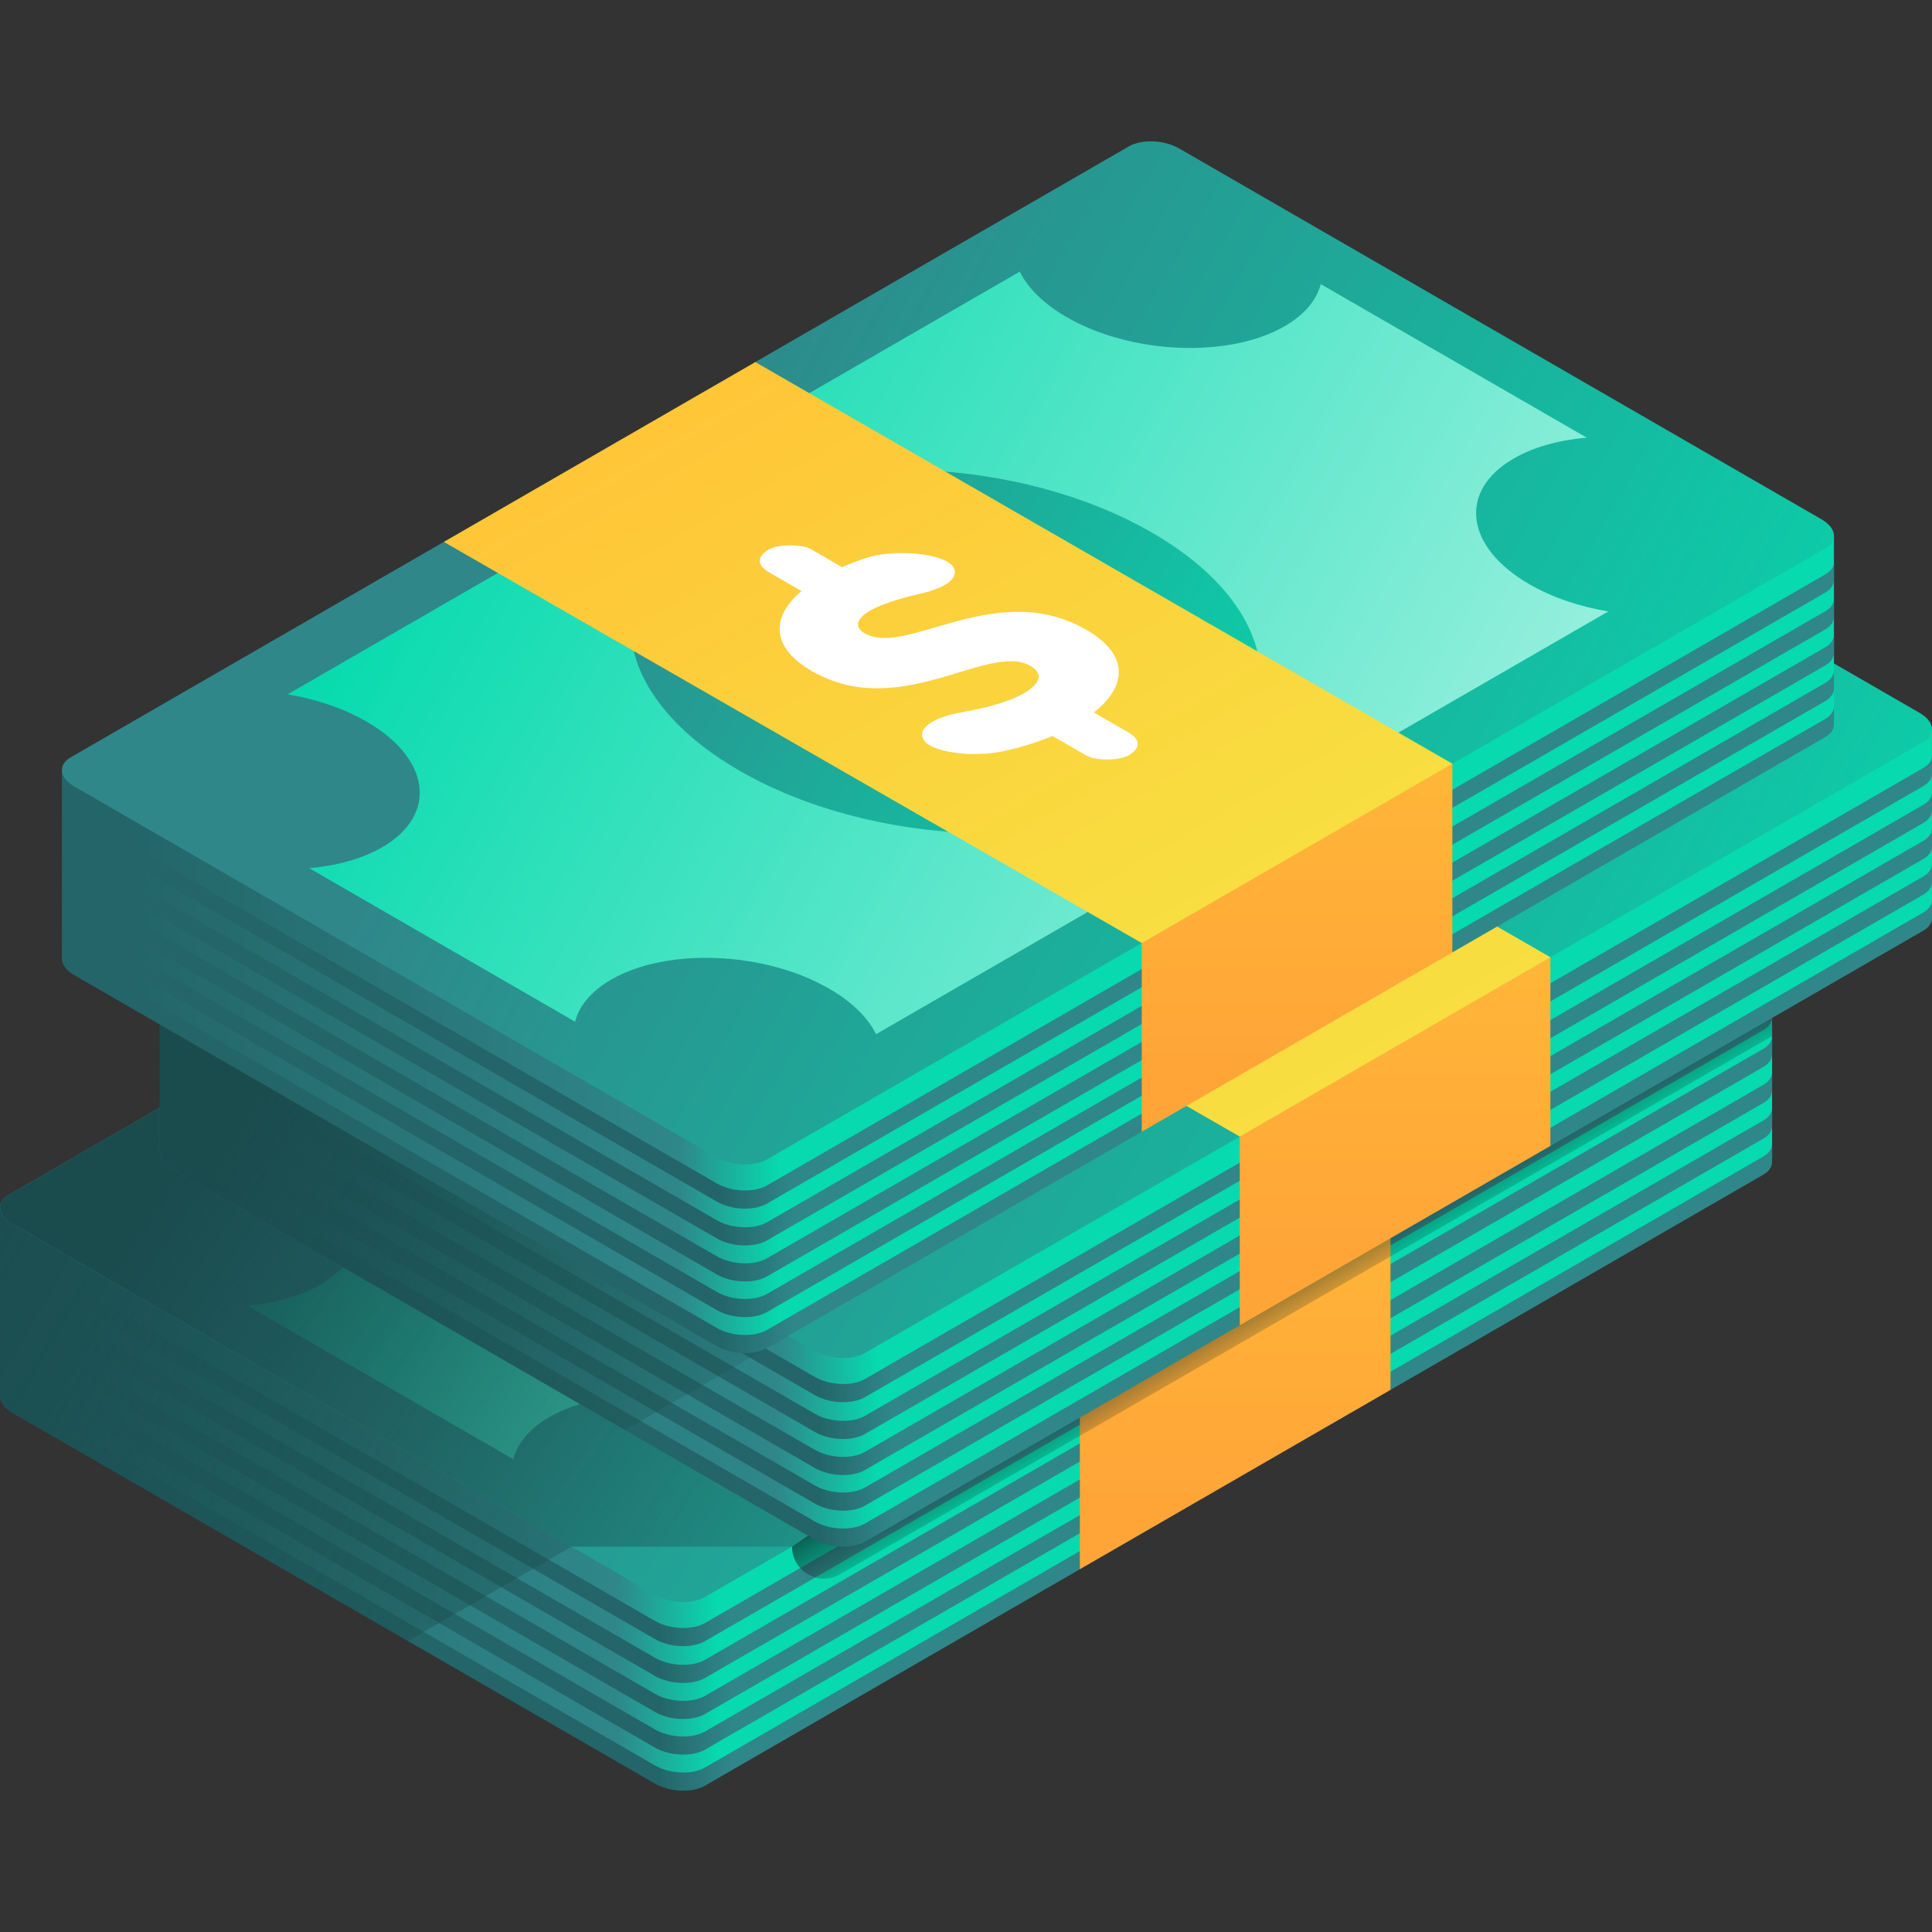 <svg width="358" height="358" viewBox="0 0 358 358" fill="none" xmlns="http://www.w3.org/2000/svg">
<rect x="0" y="0" width="358" height="358" fill="#333333" stroke="none"/>
<g clip-path="url(#clip0_2_2277)">
<path d="M328.362 214.677L328.367 214.677V180.312L0 223.759V258.104L0.005 258.104C-0.003 259.164 0.764 260.285 2.278 261.159L121.34 329.899C124.095 331.489 128.26 331.662 130.646 330.285L200.1 290.185L232.762 269.491L257.659 256.953L326.76 217.058C327.859 216.423 328.382 215.569 328.362 214.677Z" fill="url(#paint0_linear_2_2277)"/>
<path d="M326.76 214.289L130.646 327.516C128.26 328.893 124.095 328.72 121.34 327.13L2.278 258.39C0.764 257.516 -0.003 256.396 0.005 255.335L0 255.336V258.699L0.005 258.698C-0.003 259.759 0.764 260.879 2.278 261.753L121.34 330.494C124.095 332.084 128.26 332.257 130.646 330.88L200.1 290.78L201.657 287.875L255.726 256.962L257.659 257.549L326.76 217.654C327.859 217.019 328.381 216.165 328.362 215.273L328.367 215.272V211.91L328.362 211.911C328.382 212.801 327.859 213.654 326.76 214.289Z" fill="url(#paint1_linear_2_2277)"/>
<path d="M326.76 207.614L130.646 320.841C128.26 322.218 124.095 322.045 121.34 320.455L2.278 251.715C0.764 250.841 -0.003 249.721 0.005 248.66H0V252.022L0.005 252.022C-0.003 253.083 0.764 254.203 2.278 255.077L121.34 323.818C124.095 325.408 128.26 325.58 130.646 324.204L326.76 210.977C327.859 210.342 328.381 209.488 328.362 208.596L328.367 208.595V205.232L328.362 205.233C328.382 206.125 327.859 206.98 326.76 207.614Z" fill="url(#paint2_linear_2_2277)"/>
<path d="M326.76 201.012L130.646 314.239C128.26 315.616 124.095 315.443 121.34 313.853L2.278 245.112C0.764 244.238 -0.003 243.118 0.005 242.057L0 242.058V245.421L0.005 245.42C-0.003 246.481 0.764 247.601 2.278 248.475L121.34 317.216C124.095 318.806 128.26 318.979 130.646 317.602L326.76 204.375C327.859 203.74 328.381 202.885 328.362 201.994L328.367 201.993V198.631L328.362 198.631C328.382 199.523 327.859 200.377 326.76 201.012Z" fill="url(#paint3_linear_2_2277)"/>
<path d="M326.76 194.336L130.646 307.562C128.26 308.939 124.095 308.766 121.34 307.176L2.278 238.436C0.764 237.562 -0.003 236.442 0.005 235.381L0 235.382V238.744L0.005 238.743C-0.003 239.804 0.764 240.924 2.278 241.798L121.34 310.539C124.095 312.129 128.26 312.302 130.646 310.925L326.76 197.699C327.859 197.064 328.381 196.209 328.362 195.318L328.367 195.317V191.954L328.362 191.955C328.382 192.847 327.859 193.701 326.76 194.336Z" fill="url(#paint4_linear_2_2277)"/>
<path d="M326.76 187.511L130.646 300.738C128.26 302.115 124.095 301.942 121.34 300.352L2.278 231.612C0.764 230.738 -0.003 229.617 0.005 228.557H0V231.919L0.005 231.919C-0.003 232.979 0.764 234.099 2.278 234.973L121.34 303.714C124.095 305.304 128.26 305.477 130.646 304.1L326.76 190.874C327.859 190.239 328.381 189.384 328.362 188.493L328.367 188.492V185.13L328.362 185.13C328.382 186.022 327.859 186.876 326.76 187.511Z" fill="url(#paint5_linear_2_2277)"/>
<path d="M2.278 261.754L75.598 304.085L105.878 286.603L43.221 218.041L0 223.76V258.699L0.005 258.698C-0.003 259.759 0.764 260.879 2.278 261.754Z" fill="url(#paint6_linear_2_2277)"/>
<path d="M197.406 109.081L3.152 221.233C0.789 222.597 1.086 224.979 3.814 226.554L121.746 294.643C124.474 296.218 128.601 296.389 130.963 295.025L325.217 182.872C327.579 181.508 327.283 179.126 324.555 177.551L206.622 109.462C203.895 107.888 199.768 107.717 197.406 109.081Z" fill="url(#paint7_linear_2_2277)"/>
<path d="M197.724 108.19L128.497 148.158L106.622 164.436L70.775 181.484L1.61 221.416C-0.775 222.793 -0.476 225.199 2.278 226.789L121.34 295.53C124.094 297.12 128.26 297.293 130.645 295.916L326.759 182.69C329.144 181.313 328.845 178.907 326.091 177.317L207.029 108.577C204.275 106.986 200.109 106.813 197.724 108.19ZM269.044 166.025C258.691 172.002 259.99 182.442 271.943 189.344C276.236 191.822 281.32 193.503 286.552 194.368L150.874 272.701C149.375 269.681 146.464 266.745 142.172 264.267C130.218 257.366 112.135 256.616 101.782 262.593C98.064 264.74 95.858 267.463 95.099 270.39L45.822 241.94C50.892 241.502 55.608 240.228 59.326 238.082C69.678 232.105 68.38 221.665 56.426 214.763C52.134 212.284 47.05 210.604 41.818 209.739L177.496 131.405C178.994 134.426 181.905 137.361 186.198 139.839C198.151 146.741 216.235 147.491 226.587 141.513C230.305 139.367 232.512 136.644 233.27 133.717L282.547 162.167C277.478 162.605 272.762 163.878 269.044 166.025Z" fill="url(#paint8_linear_2_2277)"/>
<path d="M201.979 179.751C177.612 165.682 140.75 164.155 119.647 176.338C98.544 188.522 101.191 209.804 125.558 223.873C149.926 237.941 186.788 239.47 207.891 227.286C228.994 215.102 226.347 193.82 201.979 179.751Z" fill="url(#paint9_linear_2_2277)"/>
<path d="M200.1 255.815V290.78L257.659 257.548V222.584L228.879 234.515L200.1 255.815Z" fill="url(#paint10_linear_2_2277)"/>
<path d="M128.497 148.159L70.775 181.484L200.1 255.816L257.659 222.584L128.497 148.159Z" fill="url(#paint11_linear_2_2277)"/>
<path d="M191.234 213.099L197.666 216.812C199.932 218.12 199.932 219.732 197.666 221.041C195.916 222.051 191.543 222.051 189.794 221.041L183.57 217.448C180.77 218.62 177.657 219.571 174.401 220.274C168.791 221.485 161.278 220.477 159.779 218.306L159.754 218.27C158.293 216.154 161.309 213.973 167.101 212.98C171.719 212.189 175.817 210.954 178.241 209.555C181.326 207.774 181.949 205.891 179.508 204.481C171.658 199.948 155.324 214.863 138.963 205.417C131.64 201.188 131.13 195.617 137.058 190.595L131.022 187.11C128.756 185.801 128.756 184.189 131.022 182.88C132.772 181.87 137.145 181.87 138.894 182.88L144.59 186.168C145.987 185.543 147.457 184.978 148.971 184.475C154.278 182.714 163.333 183.579 165.083 186.006C166.48 187.943 164.081 189.952 159.137 191.071C155.209 191.961 151.772 193.067 149.814 194.198C147.3 195.649 146.699 197.215 148.81 198.434C156.463 202.853 173.192 188.166 189.817 197.765C197.933 202.452 197.311 208.295 191.234 213.099Z" fill="white"/>
<path d="M128.497 148.159L70.775 181.484L200.1 255.816L257.659 222.584L128.497 148.159Z" fill="url(#paint12_linear_2_2277)"/>
<path d="M328.367 180.312L298.631 184.247L146.775 286.602C146.775 291.154 151.703 293.999 155.646 291.723L328.367 192.002V180.312Z" fill="url(#paint13_linear_2_2277)"/>
<path d="M146.776 286.603L150.012 284.734L72.802 180.314L1.61 221.417C-0.775 222.793 -0.476 225.199 2.279 226.789L105.878 286.602H146.776V286.603Z" fill="url(#paint14_linear_2_2277)"/>
<path d="M357.993 169.471L357.998 169.47V135.105L29.631 178.552V212.897L29.636 212.896C29.628 213.957 30.395 215.077 31.909 215.951L150.971 284.691C153.725 286.281 157.891 286.454 160.276 285.077L229.73 244.978L262.392 224.284L287.289 211.746L356.39 171.851C357.49 171.217 358.013 170.362 357.993 169.471Z" fill="url(#paint15_linear_2_2277)"/>
<path d="M356.392 169.083L160.278 282.31C157.893 283.686 153.727 283.514 150.972 281.924L31.911 213.183C30.397 212.309 29.629 211.189 29.638 210.129L29.633 210.129V213.492L29.638 213.492C29.63 214.552 30.397 215.673 31.911 216.547L150.973 285.287C153.727 286.877 157.893 287.05 160.278 285.673L229.732 245.573L231.29 242.668L285.359 211.755L287.291 212.342L356.392 172.446C357.492 171.811 358.015 170.957 357.995 170.065L358 170.065V166.702L357.995 166.703C358.014 167.594 357.492 168.448 356.392 169.083Z" fill="url(#paint16_linear_2_2277)"/>
<path d="M356.392 162.407L160.278 275.634C157.893 277.01 153.727 276.838 150.972 275.248L31.911 206.507C30.397 205.633 29.629 204.512 29.638 203.452L29.633 203.452V206.816L29.638 206.815C29.63 207.876 30.397 208.996 31.911 209.87L150.973 278.611C153.727 280.201 157.893 280.374 160.278 278.997L356.392 165.77C357.492 165.135 358.015 164.281 357.995 163.389L358 163.389V160.025L357.995 160.026C358.014 160.918 357.492 161.772 356.392 162.407Z" fill="url(#paint17_linear_2_2277)"/>
<path d="M356.392 155.805L160.278 269.031C157.893 270.408 153.727 270.235 150.972 268.645L31.911 199.905C30.397 199.031 29.629 197.91 29.638 196.85L29.633 196.851V200.214L29.638 200.213C29.63 201.274 30.397 202.394 31.911 203.268L150.973 272.009C153.727 273.599 157.893 273.771 160.278 272.395L356.392 159.168C357.492 158.533 358.015 157.679 357.995 156.787L358 156.786V153.424L357.995 153.425C358.014 154.316 357.492 155.17 356.392 155.805Z" fill="url(#paint18_linear_2_2277)"/>
<path d="M356.392 149.128L160.278 262.355C157.893 263.731 153.727 263.559 150.972 261.969L31.911 193.228C30.397 192.354 29.629 191.234 29.638 190.173L29.633 190.174V193.537L29.638 193.537C29.63 194.597 30.397 195.718 31.911 196.592L150.973 265.332C153.727 266.923 157.893 267.095 160.278 265.718L356.392 152.492C357.492 151.857 358.015 151.003 357.995 150.111L358 150.11V146.747L357.995 146.748C358.014 147.639 357.492 148.493 356.392 149.128Z" fill="url(#paint19_linear_2_2277)"/>
<path d="M356.392 142.304L160.278 255.53C157.893 256.906 153.727 256.734 150.972 255.144L31.911 186.403C30.397 185.529 29.629 184.409 29.638 183.349L29.633 183.349V186.712L29.638 186.712C29.63 187.772 30.397 188.893 31.911 189.767L150.973 258.508C153.727 260.098 157.893 260.27 160.278 258.894L356.392 145.667C357.492 145.032 358.015 144.178 357.995 143.286L358 143.285V139.923L357.995 139.924C358.014 140.814 357.492 141.669 356.392 142.304Z" fill="url(#paint20_linear_2_2277)"/>
<path d="M29.631 213.492L29.636 213.491C29.628 214.552 30.395 215.672 31.909 216.546L115.816 264.99L146.096 247.508L41.479 176.984L29.631 178.552V213.492Z" fill="url(#paint21_linear_2_2277)"/>
<path d="M227.038 63.874L32.785 176.026C30.422 177.39 30.718 179.773 33.446 181.348L151.378 249.437C154.106 251.012 158.233 251.182 160.595 249.819L354.849 137.666C357.211 136.302 356.915 133.92 354.187 132.345L236.255 64.256C233.527 62.681 229.401 62.51 227.038 63.874Z" fill="url(#paint22_linear_2_2277)"/>
<path d="M227.355 62.983L158.127 102.951L136.253 119.229L100.406 136.277L31.241 176.21C28.856 177.586 29.155 179.992 31.909 181.582L150.971 250.323C153.725 251.913 157.891 252.085 160.276 250.709L356.39 137.482C358.775 136.105 358.476 133.7 355.722 132.109L236.659 63.369C233.906 61.779 229.74 61.606 227.355 62.983ZM298.675 120.818C288.322 126.794 289.62 137.234 301.574 144.136C305.867 146.615 310.951 148.295 316.182 149.16L180.504 227.494C179.005 224.473 176.095 221.539 171.802 219.06C159.848 212.158 141.765 211.408 131.412 217.386C127.695 219.533 125.488 222.255 124.729 225.182L75.453 196.732C80.522 196.294 85.238 195.02 88.956 192.874C99.308 186.897 98.01 176.456 86.056 169.555C81.764 167.076 76.68 165.396 71.448 164.531L207.127 86.198C208.625 89.218 211.536 92.154 215.828 94.632C227.782 101.533 245.865 102.283 256.218 96.306C259.936 94.159 262.143 91.436 262.901 88.509L312.178 116.959C307.109 117.397 302.392 118.672 298.675 120.818Z" fill="url(#paint23_linear_2_2277)"/>
<path d="M231.61 134.545C207.242 120.476 170.381 118.948 149.278 131.132C128.175 143.316 130.821 164.598 155.189 178.666C179.557 192.734 216.418 194.263 237.521 182.079C258.625 169.895 255.978 148.613 231.61 134.545Z" fill="url(#paint24_linear_2_2277)"/>
<path d="M229.73 210.609V245.573L287.289 212.341V177.377L258.51 189.308L229.73 210.609Z" fill="url(#paint25_linear_2_2277)"/>
<path d="M158.128 102.952L100.406 136.278L229.731 210.609L287.29 177.378L158.128 102.952Z" fill="url(#paint26_linear_2_2277)"/>
<path d="M220.865 167.892L227.296 171.605C229.563 172.914 229.563 174.526 227.296 175.835C225.547 176.845 221.173 176.845 219.423 175.835L213.2 172.241C210.399 173.413 207.286 174.364 204.03 175.067C198.42 176.279 190.908 175.27 189.41 173.099L189.384 173.063C187.924 170.947 190.939 168.766 196.732 167.773C201.349 166.982 205.448 165.748 207.871 164.348C210.956 162.567 211.58 160.684 209.139 159.274C201.288 154.741 184.955 169.656 168.593 160.21C161.27 155.982 160.76 150.41 166.688 145.388L160.653 141.903C158.387 140.595 158.387 138.982 160.653 137.673C162.402 136.664 166.776 136.664 168.525 137.673L174.22 140.962C175.618 140.337 177.087 139.771 178.601 139.268C183.908 137.507 192.963 138.372 194.714 140.799C196.111 142.736 193.711 144.745 188.767 145.865C184.839 146.755 181.403 147.861 179.444 148.992C176.931 150.443 176.329 152.009 178.441 153.227C186.094 157.646 202.823 142.959 219.448 152.558C227.563 157.244 226.942 163.088 220.865 167.892Z" fill="white"/>
<path d="M339.827 133.607L339.832 133.607V99.242L11.465 142.69V177.035L11.47 177.034C11.462 178.095 12.229 179.215 13.743 180.089L132.805 248.829C135.559 250.419 139.725 250.592 142.11 249.215L211.564 209.115L244.226 188.421L269.123 175.884L338.224 135.988C339.324 135.353 339.846 134.499 339.827 133.607Z" fill="url(#paint27_linear_2_2277)"/>
<path d="M338.224 133.22L142.11 246.447C139.725 247.824 135.559 247.651 132.805 246.061L13.743 177.321C12.229 176.447 11.461 175.326 11.47 174.266L11.465 174.267V177.63L11.47 177.629C11.462 178.69 12.229 179.81 13.743 180.684L132.805 249.424C135.559 251.014 139.725 251.187 142.11 249.81L211.564 209.711L213.122 206.805L267.191 175.892L269.123 176.479L338.224 136.584C339.324 135.949 339.846 135.094 339.827 134.203L339.832 134.202V130.839L339.827 130.84C339.846 131.731 339.324 132.586 338.224 133.22Z" fill="url(#paint28_linear_2_2277)"/>
<path d="M338.224 126.544L142.11 239.771C139.725 241.148 135.559 240.975 132.805 239.385L13.743 170.644C12.229 169.77 11.461 168.65 11.47 167.589L11.465 167.59V170.953L11.47 170.952C11.462 172.013 12.229 173.133 13.743 174.007L132.805 242.748C135.559 244.338 139.725 244.51 142.11 243.133L338.224 129.907C339.324 129.272 339.846 128.418 339.827 127.526L339.832 127.525V124.162L339.827 124.163C339.846 125.055 339.324 125.909 338.224 126.544Z" fill="url(#paint29_linear_2_2277)"/>
<path d="M338.224 119.942L142.11 233.168C139.725 234.545 135.559 234.372 132.805 232.782L13.743 164.042C12.229 163.168 11.461 162.047 11.47 160.987L11.465 160.987V164.351L11.47 164.35C11.462 165.411 12.229 166.531 13.743 167.405L132.805 236.146C135.559 237.736 139.725 237.909 142.11 236.532L338.224 123.305C339.324 122.67 339.846 121.816 339.827 120.924L339.832 120.924V117.56L339.827 117.561C339.846 118.453 339.324 119.306 338.224 119.942Z" fill="url(#paint30_linear_2_2277)"/>
<path d="M338.224 113.265L142.11 226.491C139.725 227.868 135.559 227.695 132.805 226.105L13.743 157.365C12.229 156.491 11.461 155.371 11.47 154.31L11.465 154.311V157.674L11.47 157.673C11.462 158.734 12.229 159.854 13.743 160.728L132.805 229.468C135.559 231.059 139.725 231.231 142.11 229.854L338.224 116.628C339.324 115.993 339.846 115.139 339.827 114.247L339.832 114.246V110.884L339.827 110.884C339.846 111.776 339.324 112.63 338.224 113.265Z" fill="url(#paint31_linear_2_2277)"/>
<path d="M338.224 106.441L142.11 219.667C139.725 221.044 135.559 220.871 132.805 219.281L13.743 150.541C12.229 149.667 11.461 148.547 11.47 147.486L11.465 147.487V150.85L11.47 150.849C11.462 151.91 12.229 153.03 13.743 153.904L132.805 222.645C135.559 224.235 139.725 224.408 142.11 223.031L338.224 109.804C339.324 109.169 339.846 108.315 339.827 107.424L339.832 107.423V104.06L339.827 104.06C339.846 104.952 339.324 105.806 338.224 106.441Z" fill="url(#paint32_linear_2_2277)"/>
<path d="M208.873 28.011L14.618 140.163C12.256 141.527 12.552 143.909 15.28 145.484L133.212 213.573C135.94 215.148 140.067 215.319 142.429 213.955L336.684 101.803C339.046 100.439 338.75 98.056 336.022 96.482L218.089 28.392C215.361 26.818 211.235 26.647 208.873 28.011Z" fill="url(#paint33_linear_2_2277)"/>
<path d="M209.189 27.12L139.961 67.088L118.087 83.366L82.24 100.414L13.075 140.346C10.69 141.723 10.989 144.129 13.743 145.719L132.805 214.459C135.559 216.049 139.725 216.222 142.11 214.845L338.224 101.619C340.609 100.242 340.31 97.837 337.556 96.246L218.494 27.506C215.741 25.916 211.575 25.743 209.189 27.12ZM280.509 84.954C270.157 90.931 271.455 101.371 283.409 108.273C287.702 110.752 292.786 112.432 298.017 113.297L162.339 191.631C160.841 188.611 157.93 185.676 153.638 183.197C141.684 176.295 123.6 175.546 113.248 181.523C109.53 183.67 107.323 186.393 106.565 189.32L57.287 160.869C62.357 160.431 67.073 159.157 70.791 157.011C81.143 151.034 79.845 140.593 67.891 133.692C63.598 131.213 58.514 129.533 53.283 128.668L188.961 50.335C190.46 53.355 193.371 56.29 197.663 58.769C209.617 65.67 227.7 66.419 238.053 60.443C241.771 58.296 243.977 55.573 244.736 52.646L294.013 81.096C288.943 81.534 284.227 82.808 280.509 84.954Z" fill="url(#paint34_linear_2_2277)"/>
<path d="M213.444 98.681C189.077 84.612 152.215 83.085 131.112 95.269C110.009 107.452 112.655 128.735 137.023 142.803C161.391 156.871 198.252 158.4 219.356 146.216C240.459 134.032 237.812 112.75 213.444 98.681Z" fill="url(#paint35_linear_2_2277)"/>
<path d="M211.564 174.746V209.711L269.123 176.479V141.515L240.344 153.446L211.564 174.746Z" fill="url(#paint36_linear_2_2277)"/>
<path d="M139.962 67.089L82.24 100.414L211.565 174.746L269.124 141.514L139.962 67.089Z" fill="url(#paint37_linear_2_2277)"/>
<path d="M202.697 132.029L209.128 135.742C211.394 137.051 211.394 138.662 209.128 139.971C207.379 140.981 203.005 140.981 201.256 139.971L195.032 136.377C192.232 137.549 189.119 138.5 185.863 139.204C180.253 140.415 172.741 139.406 171.242 137.235L171.216 137.199C169.756 135.083 172.771 132.902 178.564 131.909C183.181 131.118 187.28 129.884 189.703 128.484C192.788 126.703 193.412 124.82 190.971 123.41C183.12 118.877 166.787 133.792 150.425 124.346C143.102 120.118 142.593 114.546 148.52 109.524L142.485 106.039C140.219 104.731 140.219 103.118 142.485 101.81C144.234 100.8 148.607 100.8 150.357 101.81L156.052 105.098C157.45 104.473 158.919 103.908 160.433 103.405C165.74 101.644 174.795 102.509 176.546 104.936C177.943 106.873 175.543 108.882 170.599 110.002C166.671 110.891 163.235 111.998 161.276 113.128C158.763 114.58 158.161 116.145 160.272 117.364C167.925 121.782 184.654 107.097 201.279 116.695C209.395 121.382 208.774 127.225 202.697 132.029Z" fill="white"/>
</g>
<defs>
<linearGradient id="paint0_linear_2_2277" x1="11.131" y1="255.763" x2="133.012" y2="255.763" gradientUnits="userSpaceOnUse">
<stop offset="0.002" stop-color="#236568"/>
<stop offset="0.847" stop-color="#2F878A"/>
<stop offset="1" stop-color="#06DAAE"/>
</linearGradient>
<linearGradient id="paint1_linear_2_2277" x1="121.81" y1="271.858" x2="135.658" y2="271.858" gradientUnits="userSpaceOnUse">
<stop stop-color="#236568"/>
<stop offset="1" stop-color="#2F878A"/>
</linearGradient>
<linearGradient id="paint2_linear_2_2277" x1="121.81" y1="265.183" x2="135.658" y2="265.183" gradientUnits="userSpaceOnUse">
<stop stop-color="#236568"/>
<stop offset="1" stop-color="#2F878A"/>
</linearGradient>
<linearGradient id="paint3_linear_2_2277" x1="121.81" y1="258.581" x2="135.658" y2="258.581" gradientUnits="userSpaceOnUse">
<stop stop-color="#236568"/>
<stop offset="1" stop-color="#2F878A"/>
</linearGradient>
<linearGradient id="paint4_linear_2_2277" x1="121.81" y1="251.905" x2="135.658" y2="251.905" gradientUnits="userSpaceOnUse">
<stop stop-color="#236568"/>
<stop offset="1" stop-color="#2F878A"/>
</linearGradient>
<linearGradient id="paint5_linear_2_2277" x1="121.81" y1="245.08" x2="135.658" y2="245.08" gradientUnits="userSpaceOnUse">
<stop stop-color="#236568"/>
<stop offset="1" stop-color="#2F878A"/>
</linearGradient>
<linearGradient id="paint6_linear_2_2277" x1="-15.802" y1="217.639" x2="163.278" y2="321.031" gradientUnits="userSpaceOnUse">
<stop stop-color="#1A4C4E"/>
<stop offset="1" stop-color="#1A4C4E" stop-opacity="0"/>
</linearGradient>
<linearGradient id="paint7_linear_2_2277" x1="76.166" y1="151.235" x2="261.066" y2="257.988" gradientUnits="userSpaceOnUse">
<stop stop-color="#06DAAE"/>
<stop offset="1" stop-color="#9BF0DF"/>
</linearGradient>
<linearGradient id="paint8_linear_2_2277" x1="103.014" y1="166.735" x2="319.266" y2="291.589" gradientUnits="userSpaceOnUse">
<stop stop-color="#2F878A"/>
<stop offset="1" stop-color="#06DAAE"/>
</linearGradient>
<linearGradient id="paint9_linear_2_2277" x1="97.768" y1="163.706" x2="234.466" y2="242.629" gradientUnits="userSpaceOnUse">
<stop stop-color="#2F878A"/>
<stop offset="1" stop-color="#06DAAE"/>
</linearGradient>
<linearGradient id="paint10_linear_2_2277" x1="228.879" y1="277.739" x2="228.879" y2="175.847" gradientUnits="userSpaceOnUse">
<stop stop-color="#FFA538"/>
<stop offset="1" stop-color="#FFC538"/>
</linearGradient>
<linearGradient id="paint11_linear_2_2277" x1="96.947" y1="163.07" x2="168.075" y2="286.265" gradientUnits="userSpaceOnUse">
<stop stop-color="#FFC538"/>
<stop offset="1" stop-color="#F7E041"/>
</linearGradient>
<linearGradient id="paint12_linear_2_2277" x1="96.947" y1="163.07" x2="168.075" y2="286.265" gradientUnits="userSpaceOnUse">
<stop stop-color="#FFC538"/>
<stop offset="1" stop-color="#F7E041"/>
</linearGradient>
<linearGradient id="paint13_linear_2_2277" x1="234.036" y1="228.135" x2="243.999" y2="245.391" gradientUnits="userSpaceOnUse">
<stop stop-color="#0D2627"/>
<stop offset="1" stop-color="#0D2627" stop-opacity="0"/>
</linearGradient>
<linearGradient id="paint14_linear_2_2277" x1="41.471" y1="206.17" x2="188.91" y2="304.05" gradientUnits="userSpaceOnUse">
<stop stop-color="#1A4C4E"/>
<stop offset="1" stop-color="#1A4C4E" stop-opacity="0"/>
</linearGradient>
<linearGradient id="paint15_linear_2_2277" x1="40.762" y1="210.557" x2="162.644" y2="210.557" gradientUnits="userSpaceOnUse">
<stop offset="0.002" stop-color="#236568"/>
<stop offset="0.847" stop-color="#2F878A"/>
<stop offset="1" stop-color="#06DAAE"/>
</linearGradient>
<linearGradient id="paint16_linear_2_2277" x1="151.443" y1="226.652" x2="165.29" y2="226.652" gradientUnits="userSpaceOnUse">
<stop stop-color="#236568"/>
<stop offset="1" stop-color="#2F878A"/>
</linearGradient>
<linearGradient id="paint17_linear_2_2277" x1="151.443" y1="219.976" x2="165.29" y2="219.976" gradientUnits="userSpaceOnUse">
<stop stop-color="#236568"/>
<stop offset="1" stop-color="#2F878A"/>
</linearGradient>
<linearGradient id="paint18_linear_2_2277" x1="151.443" y1="213.374" x2="165.29" y2="213.374" gradientUnits="userSpaceOnUse">
<stop stop-color="#236568"/>
<stop offset="1" stop-color="#2F878A"/>
</linearGradient>
<linearGradient id="paint19_linear_2_2277" x1="151.443" y1="206.697" x2="165.29" y2="206.697" gradientUnits="userSpaceOnUse">
<stop stop-color="#236568"/>
<stop offset="1" stop-color="#2F878A"/>
</linearGradient>
<linearGradient id="paint20_linear_2_2277" x1="151.443" y1="199.872" x2="165.29" y2="199.872" gradientUnits="userSpaceOnUse">
<stop stop-color="#236568"/>
<stop offset="1" stop-color="#2F878A"/>
</linearGradient>
<linearGradient id="paint21_linear_2_2277" x1="48.072" y1="203.334" x2="156.67" y2="266.034" gradientUnits="userSpaceOnUse">
<stop stop-color="#1A4C4E"/>
<stop offset="1" stop-color="#1A4C4E" stop-opacity="0"/>
</linearGradient>
<linearGradient id="paint22_linear_2_2277" x1="105.798" y1="106.029" x2="290.698" y2="212.781" gradientUnits="userSpaceOnUse">
<stop stop-color="#06DAAE"/>
<stop offset="1" stop-color="#9BF0DF"/>
</linearGradient>
<linearGradient id="paint23_linear_2_2277" x1="132.644" y1="121.529" x2="348.897" y2="246.382" gradientUnits="userSpaceOnUse">
<stop stop-color="#2F878A"/>
<stop offset="1" stop-color="#06DAAE"/>
</linearGradient>
<linearGradient id="paint24_linear_2_2277" x1="127.399" y1="118.5" x2="264.097" y2="197.423" gradientUnits="userSpaceOnUse">
<stop stop-color="#2F878A"/>
<stop offset="1" stop-color="#06DAAE"/>
</linearGradient>
<linearGradient id="paint25_linear_2_2277" x1="258.51" y1="232.531" x2="258.51" y2="130.64" gradientUnits="userSpaceOnUse">
<stop stop-color="#FFA538"/>
<stop offset="1" stop-color="#FFC538"/>
</linearGradient>
<linearGradient id="paint26_linear_2_2277" x1="126.577" y1="117.873" x2="197.706" y2="241.068" gradientUnits="userSpaceOnUse">
<stop stop-color="#FFC538"/>
<stop offset="1" stop-color="#F7E041"/>
</linearGradient>
<linearGradient id="paint27_linear_2_2277" x1="22.596" y1="174.694" x2="144.477" y2="174.694" gradientUnits="userSpaceOnUse">
<stop offset="0.002" stop-color="#236568"/>
<stop offset="0.847" stop-color="#2F878A"/>
<stop offset="1" stop-color="#06DAAE"/>
</linearGradient>
<linearGradient id="paint28_linear_2_2277" x1="133.275" y1="190.789" x2="147.122" y2="190.789" gradientUnits="userSpaceOnUse">
<stop stop-color="#236568"/>
<stop offset="1" stop-color="#2F878A"/>
</linearGradient>
<linearGradient id="paint29_linear_2_2277" x1="133.275" y1="184.113" x2="147.122" y2="184.113" gradientUnits="userSpaceOnUse">
<stop stop-color="#236568"/>
<stop offset="1" stop-color="#2F878A"/>
</linearGradient>
<linearGradient id="paint30_linear_2_2277" x1="133.275" y1="177.511" x2="147.122" y2="177.511" gradientUnits="userSpaceOnUse">
<stop stop-color="#236568"/>
<stop offset="1" stop-color="#2F878A"/>
</linearGradient>
<linearGradient id="paint31_linear_2_2277" x1="133.275" y1="170.833" x2="147.122" y2="170.833" gradientUnits="userSpaceOnUse">
<stop stop-color="#236568"/>
<stop offset="1" stop-color="#2F878A"/>
</linearGradient>
<linearGradient id="paint32_linear_2_2277" x1="133.275" y1="164.01" x2="147.122" y2="164.01" gradientUnits="userSpaceOnUse">
<stop stop-color="#236568"/>
<stop offset="1" stop-color="#2F878A"/>
</linearGradient>
<linearGradient id="paint33_linear_2_2277" x1="87.633" y1="70.165" x2="272.533" y2="176.917" gradientUnits="userSpaceOnUse">
<stop stop-color="#06DAAE"/>
<stop offset="1" stop-color="#9BF0DF"/>
</linearGradient>
<linearGradient id="paint34_linear_2_2277" x1="114.479" y1="85.665" x2="330.731" y2="210.519" gradientUnits="userSpaceOnUse">
<stop stop-color="#2F878A"/>
<stop offset="1" stop-color="#06DAAE"/>
</linearGradient>
<linearGradient id="paint35_linear_2_2277" x1="109.233" y1="82.636" x2="245.931" y2="161.559" gradientUnits="userSpaceOnUse">
<stop stop-color="#2F878A"/>
<stop offset="1" stop-color="#06DAAE"/>
</linearGradient>
<linearGradient id="paint36_linear_2_2277" x1="240.344" y1="196.669" x2="240.344" y2="94.778" gradientUnits="userSpaceOnUse">
<stop stop-color="#FFA538"/>
<stop offset="1" stop-color="#FFC538"/>
</linearGradient>
<linearGradient id="paint37_linear_2_2277" x1="108.412" y1="82.026" x2="179.54" y2="205.221" gradientUnits="userSpaceOnUse">
<stop stop-color="#FFC538"/>
<stop offset="1" stop-color="#F7E041"/>
</linearGradient>
<clipPath id="clip0_2_2277">
<rect width="358" height="358" fill="white"/>
</clipPath>
</defs>
</svg>
